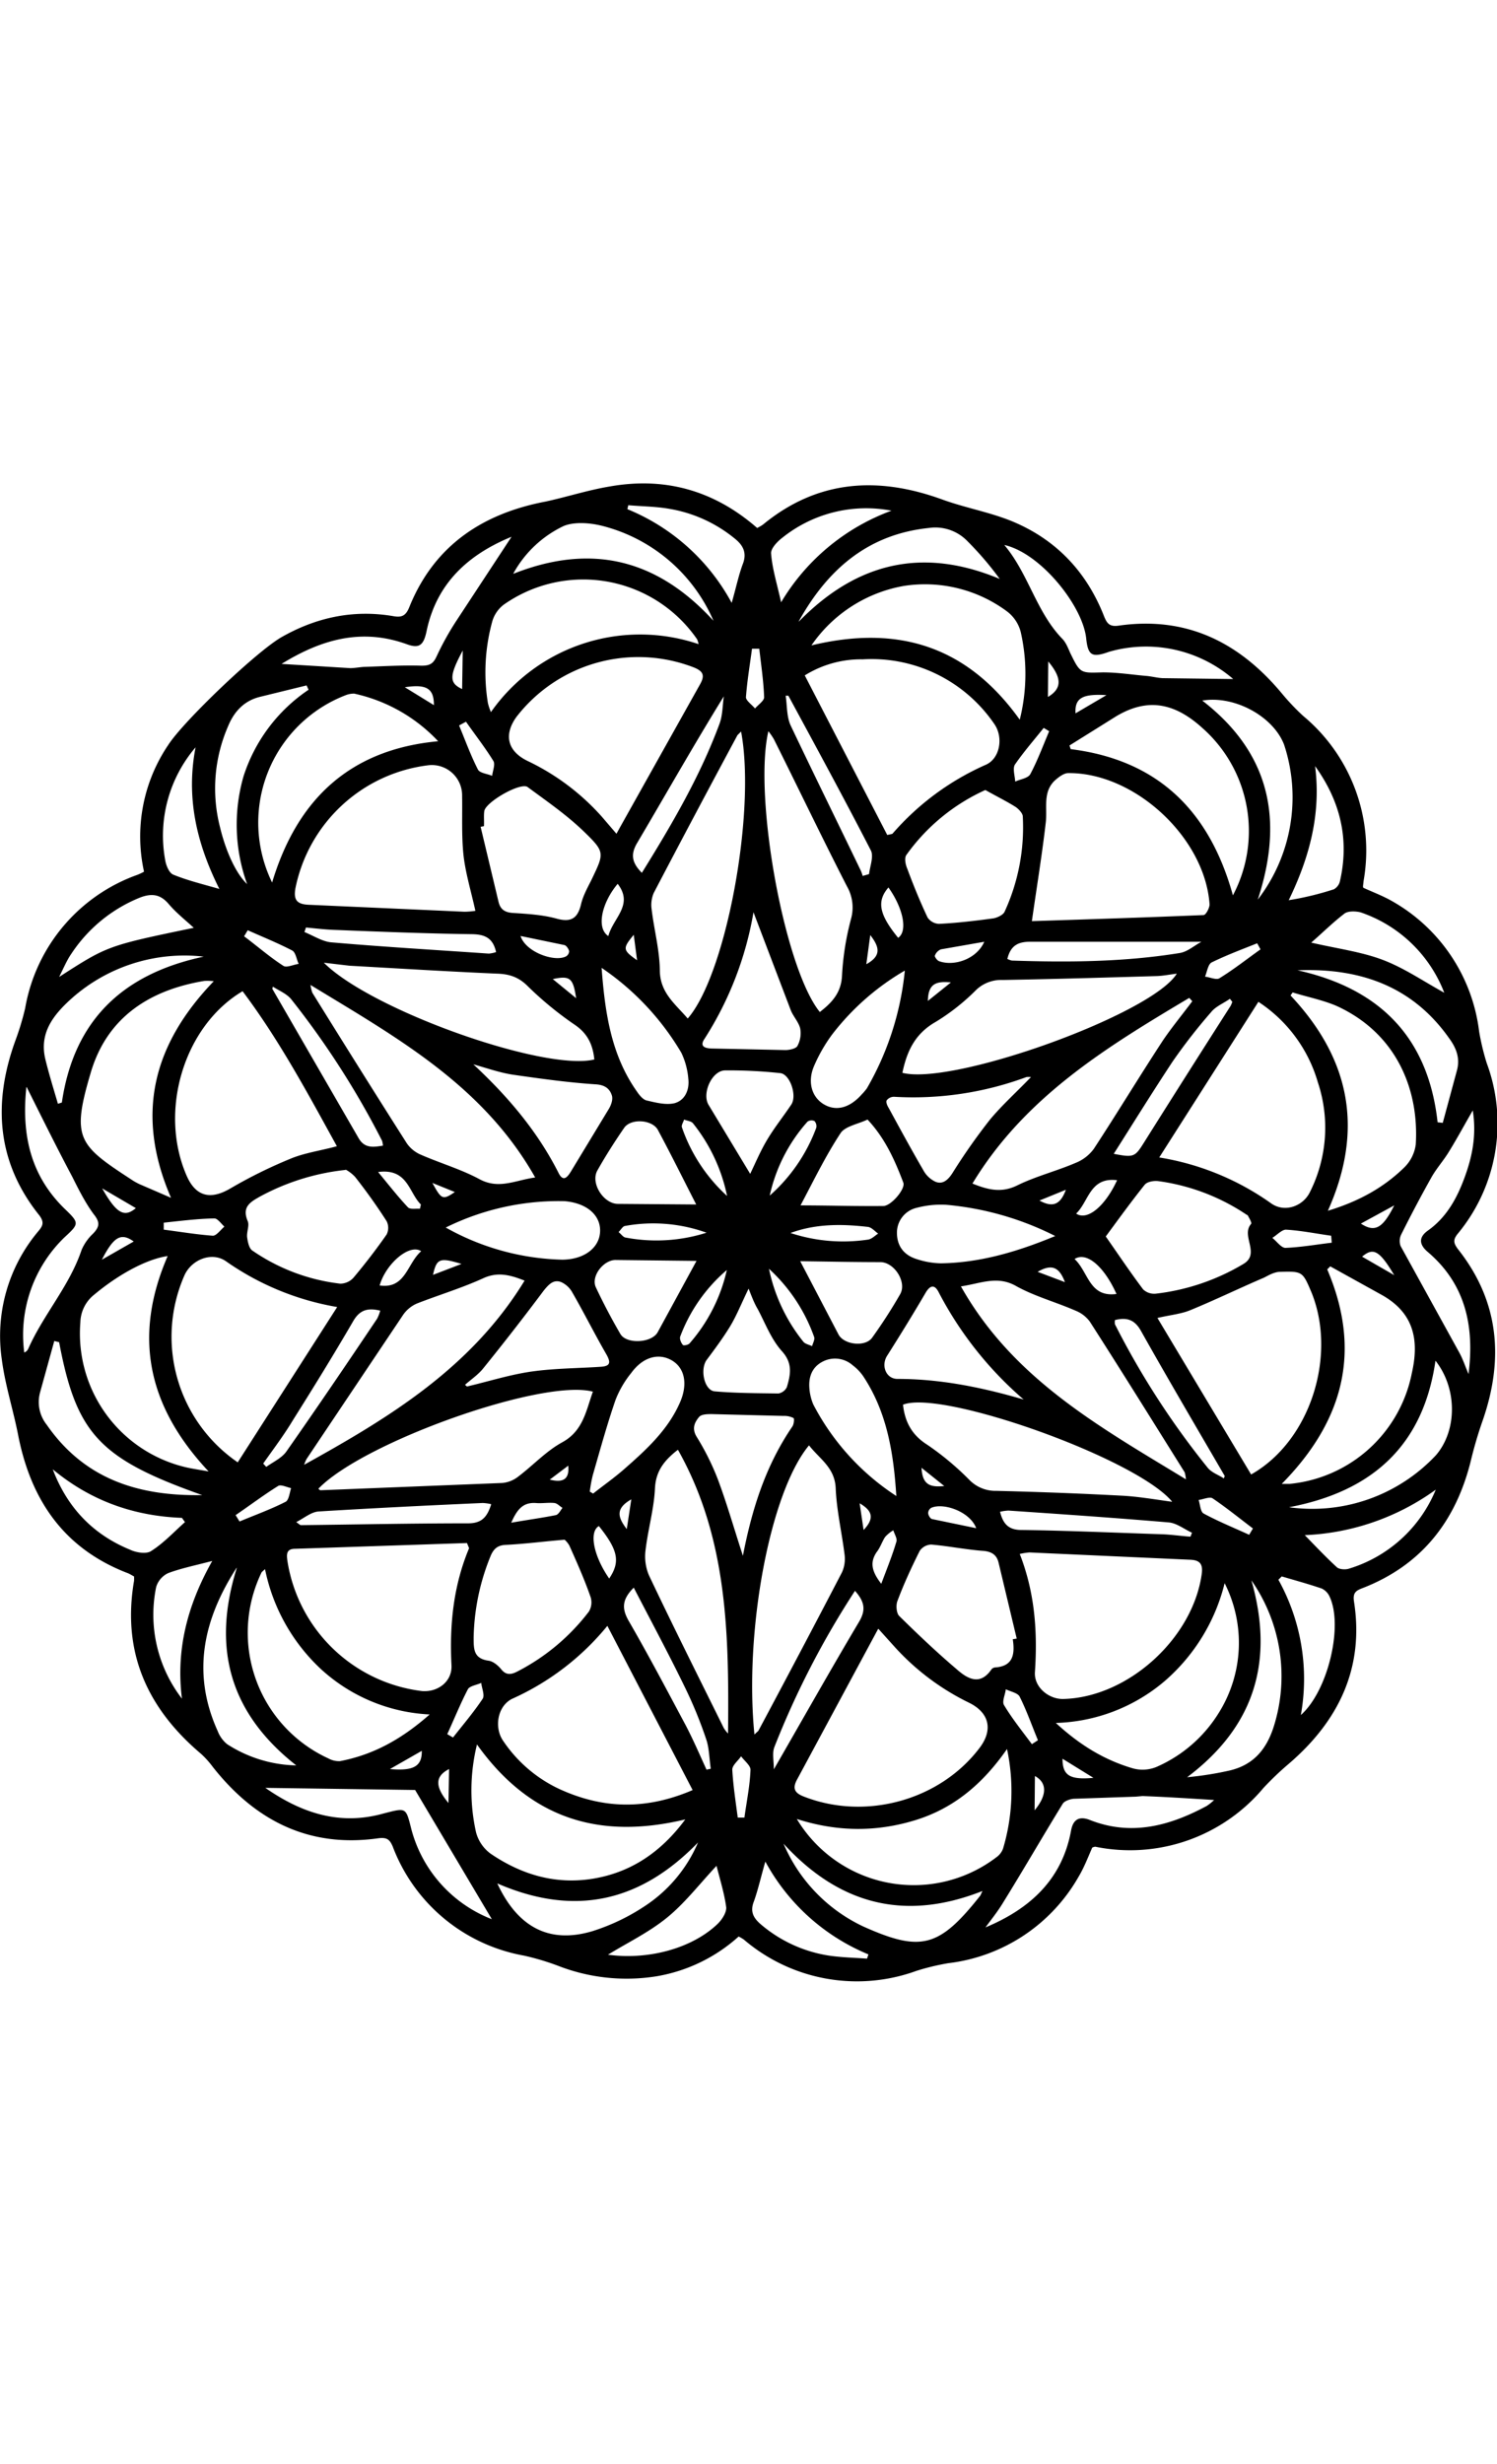 <svg data-name="Layer 1" xmlns="http://www.w3.org/2000/svg" viewBox="0 0 493.69 493.59" class="fleuron f22" width="300" style="display:block; margin: 1rem auto;"><title>22</title><path d="M243.6 479a53.8 53.8 0 0 1-27 13.1 62.3 62.3 0 0 1-32.7-3.5 83.8 83.8 0 0 0-11.1-3.3 57 57 0 0 1-43.3-36c-1-2.3-1.9-3-4.6-2.7-23 3.3-40.8-5.8-54.8-23.6a29.1 29.1 0 0 0-3.9-4.3c-17.7-15-26-33.5-22-56.9a10.5 10.5 0 0 0 0-1.5c-.8-.4-1.5-.9-2.4-1.2C21 351 10.2 335.1 6 313.8c-1.6-8.3-4.3-16.5-5.4-25a53.5 53.5 0 0 1 11.8-42c1.5-1.8 2.5-3 .5-5.6-14-17.5-15.3-37-7.8-57.6A89 89 0 0 0 8.3 173a57 57 0 0 1 37.1-44 21.3 21.3 0 0 0 2.1-1 53.8 53.8 0 0 1 8-41.8c5-7.8 29.3-31 37.5-35.6 11.3-6.4 23.4-9 36.3-6.9 2.7.5 4.3.4 5.6-2.7 8.1-20.3 24-31 45-35 7-1.5 14-3.8 21.3-5q27.3-4.8 48.5 13.7a15 15 0 0 0 1.9-1.1c18-14.8 37.9-16 59.1-8.3 7.4 2.7 15.3 4.1 22.6 7 14.8 6 25 16.7 30.8 31.5 1 2.5 1.9 3.5 4.8 3.1 22.3-3.2 39.7 5.4 53.8 22.3a76.5 76.5 0 0 0 7 7.4 57.7 57.7 0 0 1 20 54.4l-.2 1.8a2.1 2.1 0 0 0 .1.5c3.3 1.5 6.8 2.8 10 4.7a57.3 57.3 0 0 1 28.2 42.7 79.5 79.5 0 0 0 2.5 10.4 57 57 0 0 1-9.6 56.3c-1.6 2-1.3 3.1.1 5 13.7 17.3 15.2 36.4 8.1 56.7a134 134 0 0 0-3.7 12.5c-4.8 20-16 34.8-35.7 42.5-2.1.8-3.4 1.4-3 4.3 3.5 22-5 39.5-21.4 53.6a98.7 98.7 0 0 0-8.4 8 57.4 57.4 0 0 1-55.5 19.4 3.3 3.3 0 0 0-1 .3c-1.4 3.2-2.7 6.6-4.5 9.6a57.2 57.2 0 0 1-43 28.5 79 79 0 0 0-10.4 2.5 57.4 57.4 0 0 1-57-10.3 15.3 15.3 0 0 0-1.7-1zm-86.8-338c-1.5-6.8-3.4-12.9-4-19s-.3-12.6-.4-18.9a10 10 0 0 0-11-10.2 51 51 0 0 0-44 40.7c-.6 3.7.5 5.1 4.3 5.3l51.5 2.3a26.4 26.4 0 0 0 3.6-.3zm179.5 211.9c5 12.8 5.9 25.7 5 39-.3 5 4.7 9 9.5 8.8 21.2-.6 42.5-19.9 45.5-41.1.5-3.4-.6-4.7-3.9-4.8l-52.9-2.4a21.3 21.3 0 0 0-3.2.5zm4-208.6c18.5-.6 37.6-1.2 56.6-2 .8 0 2-2.4 2-3.5-1.5-22-24.7-43.5-46.6-43.3-1.5 0-3.3 1.4-4.6 2.6-3.8 3.8-2.3 8.8-2.8 13.5-1.2 10.5-2.9 20.8-4.6 32.7zM154.7 351l-.7-1.7-56.7 1.9c-3 0-2.8 2-2.5 4.1a51.2 51.2 0 0 0 44.4 42.8c5.3.4 9.9-3.2 9.7-8.4-.7-13.3.6-26.3 5.8-38.7zM80 167.4c-19.4 11.5-27.7 39.5-18.5 60.7 3 7 7.9 8.2 14.5 4.3a157.7 157.7 0 0 1 19.6-9.7c4.7-2 10-2.7 15.5-4.2-9.7-17.6-19-35-31.1-51.1zm148.4 263.3l-28.1-54.1a85.9 85.9 0 0 1-31.3 24c-4.9 2.3-6.2 9.5-3 14a45.5 45.5 0 0 0 18.5 15.8c14 6.4 28.2 7.1 44 .3zm184.2-104c19.5-11 28.3-39 20-59.8-3-7.1-3-7.2-10.4-7-1.8 0-3.6 1-5.3 1.9-8.2 3.5-16.2 7.4-24.5 10.8-3 1.2-6.3 1.5-10.7 2.5zm-301.4-55.2a90.1 90.1 0 0 1-36.7-15.1c-4.6-3.2-11.2-.6-13.6 4.5a50.2 50.2 0 0 0 17.5 61.8zM415 170.9l-32.7 51.3a87.8 87.8 0 0 1 37 15.2c4.5 3.1 10.5.8 12.7-3.8a47.2 47.2 0 0 0 2.6-36.2 47.4 47.4 0 0 0-19.6-26.5zm-122.4-55c1.3-.3 1.7-.3 1.8-.5A87.4 87.4 0 0 1 325 92.8c4.8-2 6-9.1 2.9-13.5A49 49 0 0 0 284.5 58a35 35 0 0 0-19.1 5.3zm-89.3-.4l1.1-2L231 66c1.5-2.8.8-4.1-2.1-5.3A50.8 50.8 0 0 0 170.3 77c-4.3 6-2.9 11.4 3.9 14.6a77.1 77.1 0 0 1 24.3 18.3zm86.3 262.1L263 427c-2 3.5-.7 4.9 2.7 6.1 20.2 7.6 44.3.9 57.3-16.2 4.6-6 3.3-11.7-3.5-15a80.6 80.6 0 0 1-24.3-18.2l-5.5-6.1zm8-183.3c16.7 4.3 82.3-19.3 90.5-32.7-2.3.3-4.3.7-6.4.8-17 .5-34 1-51 1.3a11.9 11.9 0 0 0-8.8 3.3 70.4 70.4 0 0 1-13.3 10.5c-6.7 3.8-9.5 9.5-11 16.8zm-195.2-29a13 13 0 0 0 .6 2.6c10.3 16.6 20.7 33.2 31.2 49.7a10.8 10.8 0 0 0 4.6 3.7c6.4 2.8 13.3 4.8 19.4 8.1 6.4 3.4 11.7.3 18.3-.6-17.2-30.4-45.6-46.1-74-63.4zm142-83.5l-1.2 1.2c-9.3 17.3-18.5 34.6-27.6 52a10 10 0 0 0-.7 5.4c.8 6.7 2.6 13.3 2.7 20 0 7.5 5.1 11.2 9.2 16 12.6-14.4 22.6-68 17.6-94.6zm4.4 330.6l1.3-1.2c9.3-17.4 18.5-34.8 27.6-52.3a10.8 10.8 0 0 0 .8-6c-.9-7.2-2.6-14.4-2.9-21.7-.3-6.8-5.3-9.6-8.8-14.1-12.9 15.5-21.4 61.3-18 95.3zm-53.3-113C179 295 119.8 316 105 331.4c.2.2.5.5.7.5l60-2.4a10 10 0 0 0 5.2-2.1c4.9-3.7 9.2-8.4 14.5-11.3 7-3.8 7.9-10.6 10.2-16.9zm195.6 28.9a12.7 12.7 0 0 0-.4-2.3c-10.4-16.6-20.7-33.2-31.3-49.7a10.8 10.8 0 0 0-4.7-3.6c-6.4-2.8-13.4-4.7-19.4-8-6.3-3.7-11.7-1-18.4 0 17.2 30.5 45.6 46.2 74.2 63.6zm-4.6 7.3c-12-14.3-76-37-88.7-31.9.6 5.6 2.9 10 8 13.2a93.7 93.7 0 0 1 14 11.7 12 12 0 0 0 8.8 3.5q20.8.5 41.6 1.6c5.3.3 10.5 1.2 16.3 2zM230.4 53.1a7.2 7.2 0 0 0-.5-1.7A45.6 45.6 0 0 0 166.1 40a10.7 10.7 0 0 0-3.7 5.3 63.2 63.2 0 0 0-1.5 27.1 19 19 0 0 0 1 3A60.1 60.1 0 0 1 230.4 53zm32.4 387.2a45 45 0 0 0 65.9 12.5 6 6 0 0 0 2.1-2.8 66.3 66.3 0 0 0 1.3-32.8c-8.2 11.8-17.9 19.7-30.4 23.5s-25.3 3.9-38.8-.4zm143.8-304.5a45.3 45.3 0 0 0-10-55.1c-9-8.2-18-10.3-28.7-3.8l-15.2 9.5.4 1.2c28.8 3.6 45.8 20.4 53.5 48.2zm-264.9 270A57 57 0 0 1 106 391a61.8 61.8 0 0 1-18.6-33.1l-1.1 1a45.6 45.6 0 0 0 22 61.4 7.3 7.3 0 0 0 3.8.9c11-2.1 20.3-7.2 29.6-15.4zm297-147.7l-1 1c11.5 26.9 5.4 50-15 70.7h2.6a45.5 45.5 0 0 0 40.3-36.5c2.6-11.4.4-20.2-10.3-26zm-368.2-94a17.3 17.3 0 0 0-3.1-.1c-18.1 3-32 12-37.4 30-6.5 21.8-4.3 24 13.2 35.4A20 20 0 0 0 46 231l10.4 4.5c-12-27.7-5.8-50.7 14.1-71.4zm153 154.5c-4.5 3.5-7.2 7-7.5 12.6-.3 6.8-2.3 13.6-3.1 20.4a16 16 0 0 0 1.1 8.3c8 16.9 16.4 33.6 24.7 50.4a11.2 11.2 0 0 0 1.4 1.8c.3-32.3 0-64.2-16.5-93.5zm169.7-147.9l-1-1.1c-27.2 16.2-54.2 32.6-71.5 61.2 5.4 2.2 9.7 3.1 14.8.6 6.1-3 12.9-4.7 19.2-7.4a13.8 13.8 0 0 0 6-4.6c7.8-11.9 15.1-24 22.9-35.9 3-4.4 6.4-8.5 9.6-12.8zm-122.9 3.6c4.3-3.3 7.2-6.6 7.4-12.3a90.6 90.6 0 0 1 3-18.6 14 14 0 0 0-1.4-10.6c-8.2-16-16-32.3-24.1-48.5a21.8 21.8 0 0 0-1.8-2.6c-5 21.5 5.3 78.3 17 92.6zM196 189.9c-.5-5-2.3-8.6-6.4-11.4a113.6 113.6 0 0 1-15.6-12.8c-3-3-6.1-4-10.3-4.1-16.1-.7-32.2-1.7-48.4-2.6l-8.5-1c15.7 15.7 72.8 35.9 89.2 31.9zm-23 72.9c-5-2-9-2.9-13.6-.8-7 3.2-14.6 5.5-21.8 8.3a10.7 10.7 0 0 0-4.6 3.7l-31.9 47.6a13.3 13.3 0 0 0-.8 1.9c28-15.5 55.1-31.9 72.7-60.7zm264.8-23c10-3 18.3-7.5 25.2-14.2a13 13 0 0 0 3.9-7.7c1.1-17.9-6.2-36.5-26-45.6-4.6-2-9.8-3-14.6-4.5l-.7 1c19.5 20.7 24.4 44 12.3 71zM55.3 254.7c-7 1-16.3 6.1-24.2 12.7a12 12 0 0 0-4.6 9.2 45.3 45.3 0 0 0 34.7 47.7c2.1.5 4.3.8 7.6 1.4-20.1-21.4-25-44.5-13.5-71zm34.4-123c8.3-27.7 25.8-44 54.8-46.7a53.6 53.6 0 0 0-27.7-15.7 7.6 7.6 0 0 0-3 .6 45 45 0 0 0-24 61.8zm177.9-78.3c28.3-6.8 51.2 0 68.7 24.5a62.2 62.2 0 0 0 .3-29 12.4 12.4 0 0 0-4.5-6.7 45.4 45.4 0 0 0-34-8.4 46.8 46.8 0 0 0-30.5 19.6zM157.3 415.7a63.4 63.4 0 0 0-.3 29 12.8 12.8 0 0 0 4.8 7c10.3 7 21.6 10.3 34 8.2s22.3-8.8 30.2-19.5c-28.4 6.8-51.2-.2-68.7-24.7zm246.6-53.3a62.4 62.4 0 0 1-19.8 32.4 57.8 57.8 0 0 1-35.9 13.8c8 7.4 16.2 12.3 25.5 15a12 12 0 0 0 7.7-.5 45.5 45.5 0 0 0 20.4-17.6 43.5 43.5 0 0 0 2-43.1zm-217.7-14.2c-7.1.6-13.2 1.4-19.3 1.7-2.9.1-4.2 1.4-5.2 3.9a74.4 74.4 0 0 0-5.5 26.6c0 4 0 7 5 7.7 1.4.2 3 1.5 4 2.7 1.7 2.2 3.4 1.9 5.5.8a69.7 69.7 0 0 0 23.5-19.7 5.8 5.8 0 0 0 .6-4.7c-2-5.8-4.5-11.4-7-17a7.4 7.4 0 0 0-1.6-2zM334 381l1.3-.2-6-25.1c-.6-2.4-2.1-3.5-4.8-3.8-5.8-.4-11.6-1.6-17.4-2.1a4.8 4.8 0 0 0-3.8 2.1c-2.7 5.4-5.2 10.8-7.3 16.4-.6 1.4-.4 4 .5 5 6.1 6 12.4 12 19 17.6 3.5 3.1 7.7 5.6 11.5 0a1.8 1.8 0 0 1 1.2-.6c6.1-.4 6.5-4.6 5.8-9.3zm30.7-132.7c4 5.7 8 11.7 12.3 17.4a5.3 5.3 0 0 0 4.2 1.4 72.4 72.4 0 0 0 28.7-9.7c6-3.4-.8-9.3 2.7-13.3.3-.3-.5-1.7-1-2.6 0-.2-.4-.4-.6-.5a68.6 68.6 0 0 0-29-11c-1.5-.2-3.7.2-4.5 1.2-4.4 5.5-8.6 11.3-12.8 17zm-250.7-22a75.9 75.9 0 0 0-28.1 8.7c-3.4 1.9-6.2 3.5-4.2 8.2.6 1.5-.4 3.5-.2 5.3.2 1.5.6 3.5 1.6 4.3a63.9 63.9 0 0 0 29.1 11 5.9 5.9 0 0 0 4.4-2 201 201 0 0 0 10.9-14.2 4.9 4.9 0 0 0 0-4.4c-3.2-5-6.7-9.9-10.4-14.6a12.5 12.5 0 0 0-3.1-2.4zM159.6 113l-1.1.2 5.9 24.7c.6 2.5 2 3.5 4.7 3.7 4.8.3 9.7.6 14.2 1.8 5.2 1.5 7.3-.1 8.4-5 .7-2.7 2.1-5.2 3.4-7.8 4.1-8.6 4.5-9-2.2-15.5-5.7-5.6-12.4-10.2-18.9-15-2.3-1.7-14 5-14.3 8-.2 1.6 0 3.2-.1 4.9zm165.3-11.9a64.7 64.7 0 0 0-26 21.4c-.7 1-.3 3.1.3 4.5 2 5.4 4.2 10.8 6.7 16.1a4.8 4.8 0 0 0 3.8 2.1c6-.3 11.9-1 17.8-1.8 1.3-.2 3.3-1.1 3.8-2.2a66.5 66.5 0 0 0 6-31.4c0-1-1.3-2.4-2.3-3.1-3-1.9-6.1-3.4-10-5.6zm-26.5 59.5a82.5 82.5 0 0 0-24 21.1 52.2 52.2 0 0 0-6 10.5c-2.2 5.3-.6 10.3 3.5 12.6s8.5.9 12.3-3.4a18 18 0 0 0 1.7-2 96.4 96.4 0 0 0 12.5-38.8zM147 245.3a82.3 82.3 0 0 0 38.5 10.6c7.3-.1 12.2-4 12.4-9.3s-4.3-9.4-11.8-10a84 84 0 0 0-39.1 8.7zm101.5-104a112 112 0 0 1-16.1 41.7c-2 2.9.5 3.3 3 3.3l23.6.5c1.4 0 3.6-.5 4-1.4a8.8 8.8 0 0 0 .9-5.7c-.5-2.1-2.3-4-3.1-6l-12.3-32.3zM245 353.5c3.1-16 7.7-30 16.3-42.6.5-.7.7-2.5.4-2.8a6.7 6.7 0 0 0-3.3-.7l-23.6-.6c-1.5 0-3.5 0-4.3 1-1.4 1.7-2.4 3.7-.8 6.4a83.8 83.8 0 0 1 7 14c3 8 5.3 16.1 8.3 25.3zM340 195.7a6 6 0 0 0-1.5 0 107.6 107.6 0 0 1-43.6 6.5 3 3 0 0 0-2.5 1.2c-.3.7.3 1.9.8 2.7 3.7 6.8 7.4 13.6 11.3 20.3a8.8 8.8 0 0 0 4 3.8c2.4 1 4.2-.6 5.7-3a199 199 0 0 1 12.3-17.5c4-4.8 8.8-9.1 13.5-14zm8 52.4a98.8 98.8 0 0 0-36-10.3 31.3 31.3 0 0 0-9.7 1 8.4 8.4 0 0 0-6.5 8.2c0 4.4 2.3 7.4 6.5 8.7a27.2 27.2 0 0 0 8 1.4c12.6-.2 24.7-3.6 37.7-9zm-194.7 49l.7.6c7.3-1.7 14.4-4 21.8-5s14.8-1 22.3-1.5c3.6-.2 3.2-1.8 1.7-4.4-3.8-6.6-7.2-13.4-11-20a8 8 0 0 0-3.7-3.5c-2.5-1-4.1.7-5.8 2.8a840.2 840.2 0 0 1-20 25.7c-1.7 2.1-4 3.6-6 5.4zm41.3 35.3l1 .6c3.4-2.7 7-5.2 10.4-8.2 7.3-6.4 14.5-13 18.4-22.2 2.5-6 1.3-11.2-3-13.6s-9.4-1-13.2 4.2a33.3 33.3 0 0 0-5.2 8.9c-2.8 8.1-5.1 16.5-7.5 24.8a44.7 44.7 0 0 0-1 5.5zm-38.5-140.9c11.4 10.6 21.2 22.1 28.2 36 1.6 3 3 1 4.3-1.2l12-19.8c.9-1.4 1.6-3.3 1.2-4.7-.7-2.2-2.2-3.5-5.3-3.7-9.2-.6-18.4-1.9-27.5-3.2-4.4-.7-8.6-2.2-12.9-3.4zM337.6 302a119.4 119.4 0 0 1-28-35.3c-1.4-2.8-2.9-2.4-4.4.2-4.1 7-8.3 13.8-12.6 20.6-2.1 3.2-.5 7.7 3.4 7.7 14.2 0 27.9 2.8 41.6 6.8zM198.4 159.7c1.1 14.4 3 28.5 11.6 40.7.8 1.2 2 2.7 3.2 3 3 .7 6.4 1.6 9.3.9 3.5-1 4.9-4.5 4.5-8a24.4 24.4 0 0 0-2.3-8.6 87.5 87.5 0 0 0-26.3-28zm97.2 174.1c-.9-14-3-27.6-11-39.6a15.6 15.6 0 0 0-3.4-3.5 8.8 8.8 0 0 0-9.7-1.3c-3.5 1.7-4.8 4.8-4.6 8.5a17 17 0 0 0 1.3 5.7 80.1 80.1 0 0 0 27.4 30.2zM162.2 473.3l-25.3-42.6-49.4-.7c12.2 8.5 24.7 12.4 38.8 8.5 7.8-2 7.5-2.2 9.4 5.3a43.9 43.9 0 0 0 26.5 29.5zM8.7 199c-1.7 16.1 1.6 29.3 12.5 40 5 4.8 5 5 .1 9.5a44.7 44.7 0 0 0-13.3 38 2.4 2.4 0 0 0 1.3-1.2c5-11.3 13.6-20.7 17.6-32.6a16 16 0 0 1 3.8-5.4c2.2-2.3 2.3-3.8.2-6.4-2.8-3.8-5-8.2-7.1-12.4-5-9.4-9.7-18.9-15-29.5zm391.6 235c-7.8-.5-15.6-1-23.5-1.3l-2.2.2-20.5.7c-1.2.1-3 .7-3.6 1.6-6.7 10.9-13.1 22-19.8 32.8-1.7 2.8-3.8 5.4-5.7 8 14.6-6.1 25.2-15.7 28.2-31.8.6-3.5 2.4-5 6-3.7 13.7 5.5 26.4 2.1 38.7-4.5a16 16 0 0 0 2.5-2zm85.4-227.3c-2.9 5-5.2 9.3-7.8 13.5-1.8 3-4.1 5.5-5.8 8.5a437 437 0 0 0-10 18.9 4.8 4.8 0 0 0-.2 3.8l19.4 35.2c1.2 2.2 2 4.7 3 7 2-15.8-1-29.7-13.5-40.3-2.8-2.4-3-4.8.1-7 6.2-4.4 9.6-10.7 12.1-17.5s4-13.9 2.7-22.1zm-79-142.2a44 44 0 0 0-40.9-9c-5.6 2-7 1.4-7.6-4.5-1.2-10.7-15-28-27-30.7 8 9.5 10.5 22 19.1 30.9 1.2 1.2 1.9 3 2.6 4.6 3.4 7 3.4 6.7 10.8 6.5 5 0 9.8.8 14.7 1.2 1.7.2 3.3.6 4.9.7l23.4.3zm-314-5l22.8 1.4c1.4 0 3-.3 4.4-.4 6.4-.2 12.8-.6 19.1-.4 2.8 0 3.9-.7 5-3.1a92.8 92.8 0 0 1 6.5-11.7l18.2-27.7c-14.4 5.9-24.7 15.4-28 31-1 4.9-2.5 5.9-6.6 4.4-15-5.4-28.3-1.5-41.4 6.6zM264 238c8.7 0 18 .3 27.3.2 2.6 0 7.4-5.7 6.6-7.7-2.8-7.4-6-14.6-11.8-20.8-3.1 1.5-7.4 2.2-8.9 4.5-5 7.6-8.9 15.7-13.2 23.8zm-16.6-10.4c1.7-3.5 3.4-7.6 5.7-11.4 2.4-4 5.3-7.6 7.9-11.5 1.9-3-.5-10-3.7-10.3a159 159 0 0 0-18.2-.9c-4.4.1-7.7 7.7-5.4 11.4zm-17.8 10.1c-4.3-8.4-8.3-16.5-12.6-24.5-1.8-3.5-9-4-11.2-.7-3.1 4.5-6.1 9.2-8.8 14-2.3 4.1 1.9 10.8 6.6 11l26 .2zm34.3 18.7l12.6 24.1c1.8 3.5 9 4.3 11.2 1 3.3-4.6 6.4-9.4 9.2-14.3 2.2-4-2-10.5-6.6-10.5-9 0-17.9-.2-26.4-.3zm-17 9c-2.4 4.9-4 9-6.2 12.6s-5 7.4-7.7 11c-2.2 3.2-.7 10 2.7 10.3 7 .6 14 .6 21 .7a3.8 3.8 0 0 0 2.8-2.1c1.2-4.1 2-7.8-1.6-11.8s-5.5-9.2-8-13.9c-1.2-2-2-4.2-3-6.7zm-17.1-9.1l-26.7-.3c-4-.1-8.3 5.3-6.6 9a199 199 0 0 0 8.1 15.4c2 3.4 10.3 3 12.3-.6l12.8-23.5zm182.9 105.3c7.5 26.3 1.3 48-21.2 64.9a110.2 110.2 0 0 0 13.5-2.1c8-1.7 12.5-6.7 15-14.4a55.2 55.2 0 0 0-7.3-48.4zM101.8 68.1l-.7-1.5-15.5 3.8c-5.1 1.3-8.4 4.8-10.4 9.7a51.3 51.3 0 0 0-2.7 33c2 8.4 5.4 15.6 9 19a57.6 57.6 0 0 1-1.2-35.5A54.4 54.4 0 0 1 101.8 68zm-82.3 215l-1.6-.4-4.7 17a12 12 0 0 0 2.2 10.6c12.2 17.6 29.7 23.6 51.3 23.2-33.9-12-41.5-20.2-47.2-50.4zm244-237.6c18.9-19.3 40.6-24.7 66.2-14A105.4 105.4 0 0 0 319 19a14.7 14.7 0 0 0-12.7-4.3c-20.1 2.1-33.4 13.7-42.9 30.8zm-99.5 416c6.8 14.6 17.3 20 31.5 15.7a68.3 68.3 0 0 0 18-8.8 47.1 47.1 0 0 0 16.7-20.4c-18.8 19.4-40.4 24.7-66.2 13.5zm310.1-250.9l1.7.2 4.6-17c1.2-4.1 0-7.5-2.5-10.9-12.2-17.3-29.6-23.2-50-22.4 27 6 43.1 22 46.2 50.1zM169.3 29.8c26.3-10.4 47.8-4.4 66 15.5A54.6 54.6 0 0 0 198.6 14c-4-1-9-1.4-12.6 0a37 37 0 0 0-16.7 15.7zM324 464c-25.8 10.2-47.4 4.3-65.6-15.6a53.2 53.2 0 0 0 26.3 27.3c19 8.5 25 7 38.6-10.2l.7-1.5zm101.1-126.5a55.9 55.9 0 0 0 48.5-17.2c7-8.2 7-22-.2-31.1-4 27.9-20.8 43.1-48.3 48.3zM67.2 156a56 56 0 0 0-43.6 13.8c-6 5.4-10.8 11.4-8.6 20.2 1.2 4.9 2.7 9.7 4.1 14.5l1.3-.4c4-27.4 20.4-42.5 46.8-48.1zm347.6-18.8a55.3 55.3 0 0 0 8.7-51c-3.5-9.3-16.3-16.4-27-14.6 22 17 27.1 38.8 18.3 65.6zM78 357.5c-10.9 16.9-14.9 34.6-6.2 53.8a10.3 10.3 0 0 0 3.1 4.3 43.6 43.6 0 0 0 22.8 7C75.3 405 70 383.3 78.1 357.5zm-5.7-223.9C64.5 118 61.4 103 64.5 87a44.8 44.8 0 0 0-10 37.3c.3 1.7 1.3 4.2 2.7 4.7 4.4 1.8 9.2 3 15.2 4.7zm350.3 226.8l-1 1A67.3 67.3 0 0 1 429 406c9-8 14-29.4 9.5-39a5.4 5.4 0 0 0-2.6-2.7c-4.4-1.5-8.8-2.7-13.2-4zM60 400.6c-2-16 1.7-30.7 10-45.4-5.7 1.5-10.2 2.4-14.5 4a7.4 7.4 0 0 0-4 4.6 45.3 45.3 0 0 0 8.5 36.8zm372.5-249.2c8.7 2 16.5 3 23.6 5.7s13.6 7.2 20.2 10.8a45.1 45.1 0 0 0-27.6-26.5c-1.6-.4-4.1-.5-5.3.4-3.8 2.9-7.2 6.3-11 9.6zm1.2-58.2c2 15.7-1.8 30-8.7 44.2a98.6 98.6 0 0 0 14.9-3.6 4.1 4.1 0 0 0 2-2.7c3.2-14 0-26.5-8.2-37.9zM285.9 486.4l.5-1.5a68.2 68.2 0 0 1-34-30.6c-1.5 5.2-2.4 9.3-3.8 13.2-1.3 3.3-.1 5.4 2.2 7.4a45.2 45.2 0 0 0 22.6 10.4c4.1.6 8.4.7 12.6 1zM61 342.4l-1-1.4c-16-.6-30.2-5.7-42.6-16q7.2 19 25.5 26.5c2.1 1 5.5 1.5 7 .4 4.1-2.6 7.5-6.3 11.1-9.5zm369.3 4.3c3.5 3.6 7 7.3 10.6 10.6.8.7 2.7.8 3.8.5a45.1 45.1 0 0 0 28.8-26.1 79.2 79.2 0 0 1-43.3 15zM63.9 146.5c-2.8-2.6-5.9-5-8.4-8-2.8-3.2-5.7-3.4-9.5-1.9a49.1 49.1 0 0 0-22.5 18.5c-1.4 2-2.4 4.4-4 7.6 16-10.3 16-10.3 44.4-16.2zm172.4 309.2c-5.8 6.2-10.6 12.5-16.6 17.3s-12.7 8-19.2 12c13.2 1.8 27.5-2 36-10 1.5-1.4 3.1-3.8 3-5.6-.6-4.5-2-9-3.2-13.7zm5-416.3c1.5-5.2 2.3-9.2 3.7-12.9s0-6.2-2.8-8.4a46 46 0 0 0-21.4-9.7c-4.5-.8-9-.8-13.6-1.2l-.3 1.3a68.5 68.5 0 0 1 34.4 30.9zM294 9a44.2 44.2 0 0 0-36.1 9c-1.7 1.3-3.8 3.6-3.6 5.2.4 5 1.9 9.7 3.3 16A70.7 70.7 0 0 1 294 9zM97.7 342.4c1 .7 1.3 1 1.5 1 18.4-.2 36.8-.6 55.2-.6 4.6 0 6.3-2.2 7.6-6.3a14.2 14.2 0 0 0-2.8-.4c-18.1.8-36.2 1.7-54.2 2.8-2.4.2-4.6 2.1-7.3 3.5zM209 364c-4 4-3.9 7-1.7 10.9 6.6 11.4 12.7 23 18.9 34.6 2.5 4.8 4.6 9.7 6.8 14.5l1.4-.3c-.5-3.4-.5-7-1.6-10a142 142 0 0 0-7-17c-5.3-10.9-11-21.5-16.8-32.7zM90 165.9l-.2.7 28.5 49.3c2 3.4 4.9 2.9 8 2.4a8.2 8.2 0 0 0-.3-1.6A279.3 279.3 0 0 0 96 170c-1.5-1.8-4-2.8-6-4.1zM260 70h-.9c.5 3.2.3 6.8 1.6 9.7 7.6 16 15.5 32 23.2 48a14.3 14.3 0 0 1 .6 1.7l2.1-.6c.3-2.6 1.6-5.8.6-7.8-8.8-17.1-18-34-27.2-51zm-48.4 58.5c10-16.1 19.3-32 25.7-49.3 1-2.7 1-6 1.4-9-10 16.2-19.1 32.3-28.5 48.2-2.3 3.8-1.9 6.6 1.5 10zM329.8 339c1 4 2.8 6 7.1 6 15.4.2 30.8.9 46.2 1.4 3.2.1 6.4.6 9.5.8l.5-1.3c-2.6-1.2-5.1-3.2-7.7-3.4-17.6-1.5-35.2-2.7-52.8-3.9a14.3 14.3 0 0 0-2.8.4zm-243-15.9l1 1.1c2.4-1.7 5.3-3 6.8-5.3 10.1-14.4 20-29 29.8-43.6a14.5 14.5 0 0 0 1-2.6c-4.1-1-6.8-.3-9 3.6-6.4 11-13 21.7-19.8 32.5-3 5-6.5 9.6-9.8 14.3zM367.3 221c6.6 1.3 7 1 9.9-3.6q14.2-22.6 28.6-45.1a9 9 0 0 0 .6-1.4l-.8-1c-2.1 1.5-4.7 2.5-6.2 4.4a185.5 185.5 0 0 0-12.7 16.3c-6.6 10-12.8 20-19.4 30.4zm-35-64.2a6.1 6.1 0 0 0 1.4.5c18.5.6 37 .5 55.4-2.5 2.5-.4 4.7-2.4 7.1-3.7h-56c-4.3-.1-6.9 1.1-8 5.7zM282 365a284.7 284.7 0 0 0-26.6 51.5c-.8 2-.2 4.5-.2 7.4 9.8-17 18.8-33 28.2-48.8 2.2-3.8 1.7-6.5-1.4-10zM403.6 328l.3-.8c-9.2-15.8-18.5-31.6-27.5-47.6-2.1-3.9-4.7-4.8-8.7-3.8a3.8 3.8 0 0 0 0 1.4 268 268 0 0 0 30.6 47.3c1.3 1.6 3.5 2.3 5.3 3.5zM100.9 146.4l-.5 1.5c3 1.2 6 3.2 9 3.4 17.3 1.5 34.5 2.5 51.8 3.7a10 10 0 0 0 2.4-.5c-1-4.5-3.5-5.8-7.8-5.9-15-.2-30.1-.8-45.2-1.4-3.3-.1-6.5-.5-9.7-.8zM233 247a51.9 51.9 0 0 0-27-2.2c-.7.2-1.3 1.3-2 2 .8.6 1.5 1.7 2.3 1.8A54.5 54.5 0 0 0 233 247zm20.6 11.9a56.6 56.6 0 0 0 11.3 24c.6.8 1.9 1 2.9 1.5.3-1 1-2.3.7-3a55.7 55.7 0 0 0-14.9-22.5zm.1-24a55.6 55.6 0 0 0 15.5-22.5 2.5 2.5 0 0 0-.6-2.2 2.3 2.3 0 0 0-2.3.2 53.9 53.9 0 0 0-12.5 24.6zm7 12.2a55.4 55.4 0 0 0 25.4 2.2c1.3-.1 2.4-1.3 3.5-2-1-.7-2.1-2-3.3-2.2-8.6-1-17.2-1.1-25.6 2zM239.8 235a56.4 56.4 0 0 0-11.3-24.1c-.6-.7-2-.8-2.9-1.2-.2.8-1 1.9-.7 2.6a54.6 54.6 0 0 0 15 22.7zm-.1 24.3a53.4 53.4 0 0 0-15.4 22c-.2.8.3 2 .9 2.7.2.3 1.8 0 2.2-.5a54.9 54.9 0 0 0 12.3-24.2zm-162 80.8l1.3 2.1c5-2.1 10.3-4 15.2-6.5 1.1-.6 1.3-3 1.8-4.5-1.4-.3-3.4-1.3-4.3-.7-4.8 3-9.3 6.4-14 9.6zm334.3 6.4l1.2-2c-4.5-3.4-8.8-6.9-13.4-10-1-.5-3 .4-4.5.6.5 1.6.6 4 1.7 4.5 4.8 2.6 10 4.7 15 7zM153.6 78.6l-2.2 1.2c2 4.8 3.8 9.8 6.2 14.5.6 1.2 3 1.4 4.7 2.1.2-1.7 1.1-3.8.4-4.9-2.7-4.4-6-8.6-9-12.9zm96.8-24.1H248c-.7 5.3-1.6 10.6-2 16 0 1.1 2 2.5 3 3.7 1-1.2 3-2.5 3-3.7-.2-5.4-1-10.7-1.6-16zM81.7 147.3l-1.2 2c4.3 3.2 8.4 6.8 12.9 9.7 1 .8 3.4-.4 5.1-.6-.7-1.5-1-3.8-2.1-4.4-4.8-2.5-9.8-4.5-14.7-6.7zm161.6 292.5h2.2c.7-5.2 1.8-10.4 2-15.7.1-1.4-2-3-3.1-4.5-1 1.5-3 3-2.9 4.5.3 5.2 1.1 10.4 1.8 15.7zm195.9-189.5l-.2-2.3c-5-.7-9.9-1.7-14.9-2-1.4 0-3 1.8-4.5 2.7 1.5 1.2 3 3.4 4.4 3.3 5-.2 10.1-1.1 15.2-1.7zm-98.9 165.3l2-1.3c-2-4.8-3.7-9.7-6-14.3-.6-1.3-3-1.7-4.6-2.5-.2 1.8-1.3 4-.6 5.2 2.7 4.5 6 8.6 9.2 12.9zM54 243.6v2.4c5.4.7 10.8 1.6 16.2 2 1.2 0 2.6-2 3.8-3-1.1-1-2.3-2.8-3.4-2.7-5.5.1-11 .8-16.6 1.4zm93.5 168.7l1.9 1.1c3.3-4.2 6.8-8.3 9.8-12.8.7-1.2-.3-3.4-.5-5.2-1.5.7-3.8 1-4.4 2.1-2.5 4.8-4.5 9.8-6.8 14.8zM346 81.7l-1.8-1.1c-3.2 4-6.6 7.9-9.5 12.1-.8 1.3 0 3.7.1 5.6 1.7-.8 4.3-1.1 5-2.5 2.4-4.5 4.2-9.4 6.2-14.1zm69.7 71.9l-1.1-2c-5 2-10.1 3.9-15 6.3-1.2.6-1.5 3-2.2 4.7 1.7.2 3.8 1.2 4.8.5 4.7-2.9 9-6.3 13.5-9.5zM200.9 361c3.7-5.5 3-9.3-3.4-17.3-3.3 1.9-1.8 9.8 3.4 17.3zm-62-107.9c-3.9-2.6-11.7 4.2-13.7 11.3 8.6 1.2 9-7.2 13.7-11.3zm185.7-102l-14.3 2.5a3.5 3.5 0 0 0-2 2.1c-.1.4.8 1.6 1.4 1.8 5 1.8 12.4-.7 14.9-6.4zm-156 191.5c5.7-1 10.2-1.6 14.7-2.5.9-.2 1.5-1.5 2.2-2.4-.9-.5-1.7-1.5-2.7-1.6-2-.2-4.1.2-6.2 0-4-.2-6 1.9-8 6.5zm153.3 1.7c-2.1-5.4-10.8-8.4-14.8-6.6a2.1 2.1 0 0 0-1 1.7c0 .7.7 1.9 1.3 2l14.5 3zm-150.2-195c1.8 5.3 11.3 8.6 15 6.6a2.1 2.1 0 0 0 1-1.7c-.2-.8-.9-1.8-1.5-2l-14.5-3zm28.9 0c1.5-6 8.5-10.3 3.1-17.3-5.3 6.3-7.1 14.6-3.1 17.2zm90 213.5c2-5.3 3.7-9.5 5-13.9.4-1-.6-2.5-1-3.8a11.3 11.3 0 0 0-2.7 2.2c-1 1.5-1.6 3.5-2.8 5-2.3 3.4-1.6 6.4 1.5 10.4zm63.8-107.1c4.6 4.3 4.8 12.7 13.8 11.5-3.9-8.7-9.6-14-13.7-11.6zM124.7 227c3.7 4.5 6.6 8.2 9.8 11.6.7.8 2.6.4 4 .5l.3-1.4c-4-3.9-4.3-12-14.1-10.7zm243.7 2.7c-9-1.1-9.3 7-13.5 11 3.7 2.5 9.6-2.5 13.5-11zM293 133.2c-4 4.6-3 9 3.2 16.6 3.2-2.2 1.7-9.7-3.2-16.6zm52.6-62.8c4.7-2.8 4.6-6.3.1-11.7zM148.1 423.8c-4.7 2.4-4.7 5.8-.2 11.2zM33.7 232.4c4.7 8.3 7.3 9.7 11.1 6.5zM152.6 55.1c-4.5 8.4-4.5 10.7-.2 12.7zM459.8 238l-11 6c4.6 3 7.2 1.6 11-6zM341.2 437.4c4-4.8 4.3-9 .1-11.3zM459.8 261c-4.9-8.2-6.9-9.2-10.6-6.1zm-426.2-5.1l10.5-6c-4.2-3-6.6-1.6-10.5 6zm316.8 164.5c0 5.6 2.5 7 10.2 6.3zm14.5-350.6c-8-.5-10.5 1-10.2 6zm-236.3 354c7.8.7 10.6-.9 10.5-6zm14.5-350.7c0-5.5-2.4-7-9.6-5.9zm46.9 96.6c-1-6.7-2-7.5-7.7-6.3zm-37.8 87.6c-7.2-2.2-8.2-1.8-9.4 3.6zm56 77.6c-5.3 3-4.5 5.9-1.5 9.8zm134-75l9 3.4c-1.8-4.8-4.2-6.2-9-3.4zm9.2-27l-8.6 3.5c4.7 2.6 7 1 8.7-3.5zM306 170.6l7.6-6.1c-5-.5-7.5.5-7.6 6.1zm-19-21.7l-1.3 9.6c4.9-2.7 4.5-5.5 1.3-9.6zm16.9 175.6c.3 5.6 2.8 6.5 7.5 6zm-20.4 11.7l1.3 8.8c3.6-3.8 3-6.3-1.3-8.8zM209 148.8c-3.7 4.5-3.7 5 1.1 8.4zm-27.7 179.6c3.7.9 6.6.5 6.1-4.6zm-38.7-97.8c3 5.5 3.4 5.7 7.4 3z"/></svg>